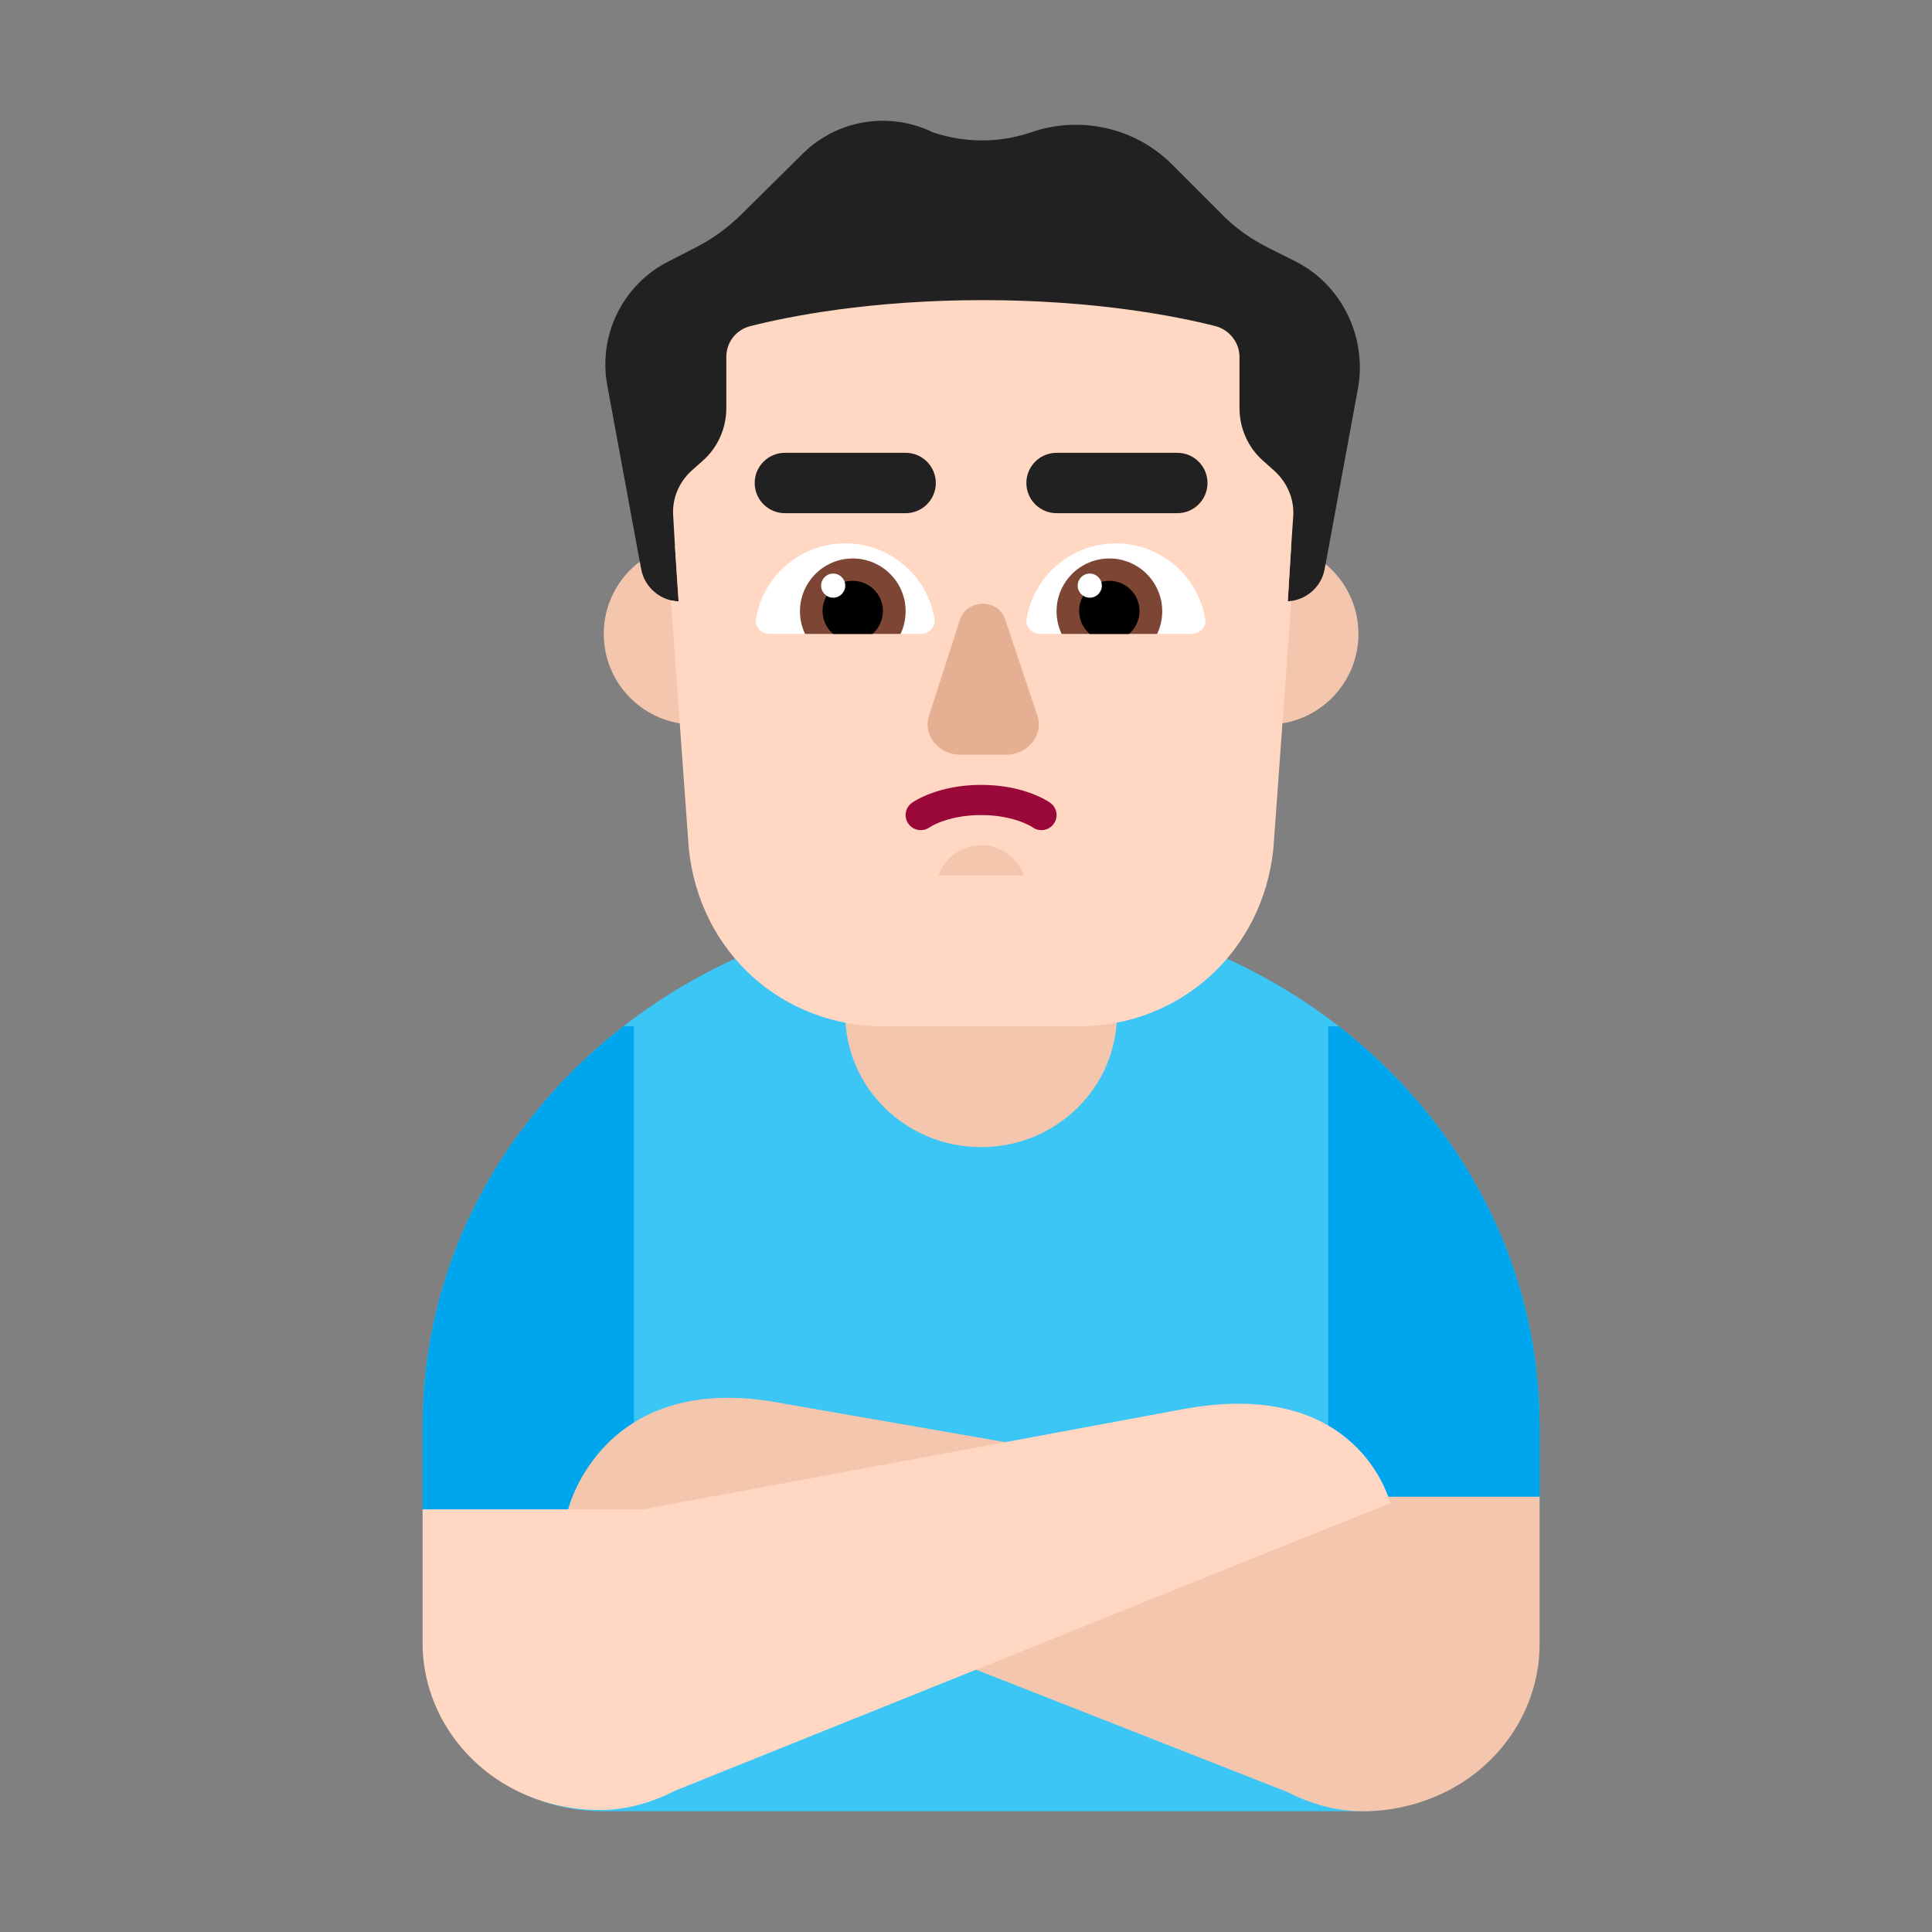 <svg viewBox="0 0 32 32" fill="none" xmlns="http://www.w3.org/2000/svg">
<rect x="0" y="0" width="32" height="32" fill="#808080" stroke="none"/>
<path d="M22.513 30C24.166 30 25.5 28.721 25.5 27.151V23.617C25.5 18.856 21.358 15 16.25 15C11.142 15 7 18.856 7 23.617V27.151C7 28.721 8.334 30 9.987 30H22.513Z" fill="#3BC6F6"/>
<path d="M10.5 25H7V23.617C7 20.957 8.292 18.58 10.324 17H10.5V25Z" fill="#00A6ED"/>
<path d="M22 25H25.5V23.617C25.5 20.957 24.207 18.58 22.176 17H22V25Z" fill="#00A6ED"/>
<path d="M12.99 23.25L21.85 24.79H25.5V27.24C25.5 28.12 25.05 28.95 24.3 29.47C23.79 29.82 23.18 30 22.57 30H22.56C22.13 30 21.71 29.88 21.32 29.68L9.41 25C9.41 25 9.98 22.65 12.99 23.25Z" fill="#F4C6AD"/>
<path d="M19.51 23.356L10.65 25H7V27.22C7 28.1 7.45 28.93 8.2 29.45C8.71 29.8 9.32 29.98 9.93 29.98H9.94C10.37 29.98 10.79 29.86 11.18 29.66L23.03 24.896C23.02 24.896 22.52 22.756 19.51 23.356Z" fill="#FFD7C2"/>
<path d="M21.44 4.321L21.02 4.111C20.72 3.961 20.45 3.771 20.22 3.531L19.41 2.721C18.8 2.111 17.89 1.911 17.08 2.191C16.55 2.371 15.98 2.371 15.45 2.191C14.73 1.841 13.87 1.981 13.3 2.541L12.3 3.531C12.07 3.761 11.8 3.961 11.5 4.111L11.09 4.321C10.32 4.701 9.9 5.551 10.06 6.391L10.62 9.431C10.68 9.731 10.24 10.961 10.24 10.961H22.33C22.33 10.961 21.88 9.731 21.94 9.431L22.5 6.391C22.63 5.551 22.21 4.701 21.44 4.321Z" fill="#212121"/>
<path d="M16.25 19C15.007 19 14 18.014 14 16.797V14.203C14 12.986 15.007 12 16.25 12C17.493 12 18.5 12.986 18.5 14.203V16.797C18.5 18.014 17.493 19 16.25 19Z" fill="#F4C6AD"/>
<path d="M21.386 9.05C21.356 9.508 21.33 9.961 21.33 9.961C21.63 9.941 21.88 9.731 21.94 9.431L21.956 9.344C22.288 9.619 22.5 10.035 22.5 10.5C22.5 11.328 21.828 12 21 12C20.172 12 19.5 11.328 19.5 10.5C19.5 9.672 20.172 9 21 9C21.133 9 21.263 9.017 21.386 9.05Z" fill="#F4C6AD"/>
<path d="M10.596 9.303L10.62 9.431C10.68 9.731 10.94 9.951 11.24 9.961C11.24 9.961 11.208 9.501 11.179 9.034C11.282 9.012 11.39 9 11.5 9C12.328 9 13 9.672 13 10.5C13 11.328 12.328 12 11.5 12C10.672 12 10 11.328 10 10.5C10 10.011 10.234 9.576 10.596 9.303Z" fill="#F4C6AD"/>
<path d="M11.112 9.944C11.153 9.953 11.196 9.959 11.24 9.961C11.24 9.961 11.18 9.101 11.15 8.541C11.13 8.251 11.25 7.981 11.46 7.791L11.64 7.631C11.89 7.411 12.03 7.091 12.03 6.761V5.911C12.03 5.671 12.19 5.461 12.43 5.401C13.06 5.241 14.41 4.971 16.28 4.971C18.15 4.971 19.5 5.241 20.13 5.401C20.36 5.461 20.53 5.671 20.53 5.911V6.761C20.53 7.091 20.67 7.411 20.92 7.631L21.11 7.801C21.32 7.991 21.44 8.271 21.42 8.551C21.38 9.101 21.33 9.961 21.33 9.961C21.349 9.96 21.368 9.957 21.387 9.955L21.092 14.048C20.919 15.769 19.537 17 17.861 17H14.639C12.953 17 11.581 15.769 11.408 14.048L11.112 9.944Z" fill="#FFD7C2"/>
<path d="M16.957 14.5H15.543C15.646 14.209 15.924 14 16.25 14C16.577 14 16.854 14.209 16.957 14.5Z" fill="#F4C6AD"/>
<path d="M15.105 13.297C14.992 13.377 14.966 13.533 15.047 13.645C15.126 13.757 15.281 13.783 15.394 13.705L15.4 13.701C15.406 13.697 15.418 13.69 15.435 13.68C15.468 13.662 15.521 13.636 15.593 13.609C15.737 13.556 15.958 13.5 16.25 13.5C16.542 13.5 16.763 13.556 16.907 13.609C16.979 13.636 17.032 13.662 17.066 13.68C17.082 13.69 17.094 13.697 17.1 13.701L17.106 13.705C17.106 13.705 17.106 13.705 17.106 13.705C17.219 13.783 17.374 13.757 17.453 13.645C17.534 13.533 17.508 13.377 17.395 13.297L17.394 13.295L17.392 13.294L17.386 13.29C17.381 13.287 17.375 13.283 17.367 13.278C17.352 13.268 17.331 13.256 17.305 13.242C17.252 13.213 17.177 13.176 17.081 13.141C16.887 13.069 16.608 13 16.25 13C15.892 13 15.613 13.069 15.419 13.141C15.323 13.176 15.248 13.213 15.195 13.242C15.169 13.256 15.148 13.268 15.133 13.278C15.125 13.283 15.119 13.287 15.115 13.29L15.109 13.294L15.106 13.295L15.105 13.297Z" fill="#990838"/>
<path d="M15.9 10.262L15.39 11.848C15.28 12.169 15.54 12.5 15.9 12.5H16.67C17.03 12.5 17.29 12.169 17.18 11.848L16.65 10.262C16.54 9.913 16.02 9.913 15.9 10.262Z" fill="#E5AF93"/>
<path d="M15.479 10.251C15.502 10.387 15.388 10.5 15.25 10.5H12.75C12.612 10.5 12.498 10.387 12.521 10.251C12.639 9.541 13.256 9 14 9C14.743 9 15.361 9.541 15.479 10.251Z" fill="white"/>
<path d="M19.962 10.251C19.984 10.387 19.87 10.5 19.732 10.5H17.232C17.094 10.5 16.98 10.387 17.003 10.251C17.121 9.541 17.739 9 18.482 9C19.226 9 19.843 9.541 19.962 10.251Z" fill="white"/>
<path d="M15 10.125C15 10.259 14.97 10.386 14.916 10.5H13.334C13.28 10.386 13.25 10.259 13.25 10.125C13.25 9.642 13.642 9.25 14.125 9.25C14.608 9.25 15 9.642 15 10.125Z" fill="#7D4533"/>
<path d="M19.25 10.125C19.25 10.259 19.22 10.386 19.166 10.5H17.584C17.53 10.386 17.5 10.259 17.5 10.125C17.5 9.642 17.892 9.25 18.375 9.25C18.858 9.25 19.25 9.642 19.25 10.125Z" fill="#7D4533"/>
<path d="M14.624 10.12C14.624 10.272 14.556 10.408 14.449 10.5H13.799C13.692 10.408 13.624 10.272 13.624 10.12C13.624 9.844 13.848 9.62 14.124 9.62C14.4 9.62 14.624 9.844 14.624 10.12Z" fill="black"/>
<path d="M18.874 10.12C18.874 10.272 18.806 10.408 18.699 10.5H18.049C17.942 10.408 17.874 10.272 17.874 10.12C17.874 9.844 18.098 9.62 18.374 9.62C18.65 9.62 18.874 9.844 18.874 10.12Z" fill="black"/>
<path d="M13.8 9.9C13.91 9.9 14 9.81 14 9.7C14 9.59 13.91 9.5 13.8 9.5C13.69 9.5 13.6 9.59 13.6 9.7C13.6 9.81 13.69 9.9 13.8 9.9Z" fill="white"/>
<path d="M18.05 9.9C18.16 9.9 18.25 9.81 18.25 9.7C18.25 9.59 18.16 9.5 18.05 9.5C17.939 9.5 17.85 9.59 17.85 9.7C17.85 9.81 17.939 9.9 18.05 9.9Z" fill="white"/>
<path d="M13 7.5C12.724 7.5 12.5 7.724 12.5 8C12.5 8.276 12.724 8.5 13 8.5H15C15.276 8.5 15.5 8.276 15.5 8C15.5 7.724 15.276 7.5 15 7.5H13Z" fill="#212121"/>
<path d="M17.5 7.5C17.224 7.5 17 7.724 17 8C17 8.276 17.224 8.5 17.5 8.5H19.5C19.776 8.5 20 8.276 20 8C20 7.724 19.776 7.5 19.5 7.5H17.5Z" fill="#212121"/>
</svg>
